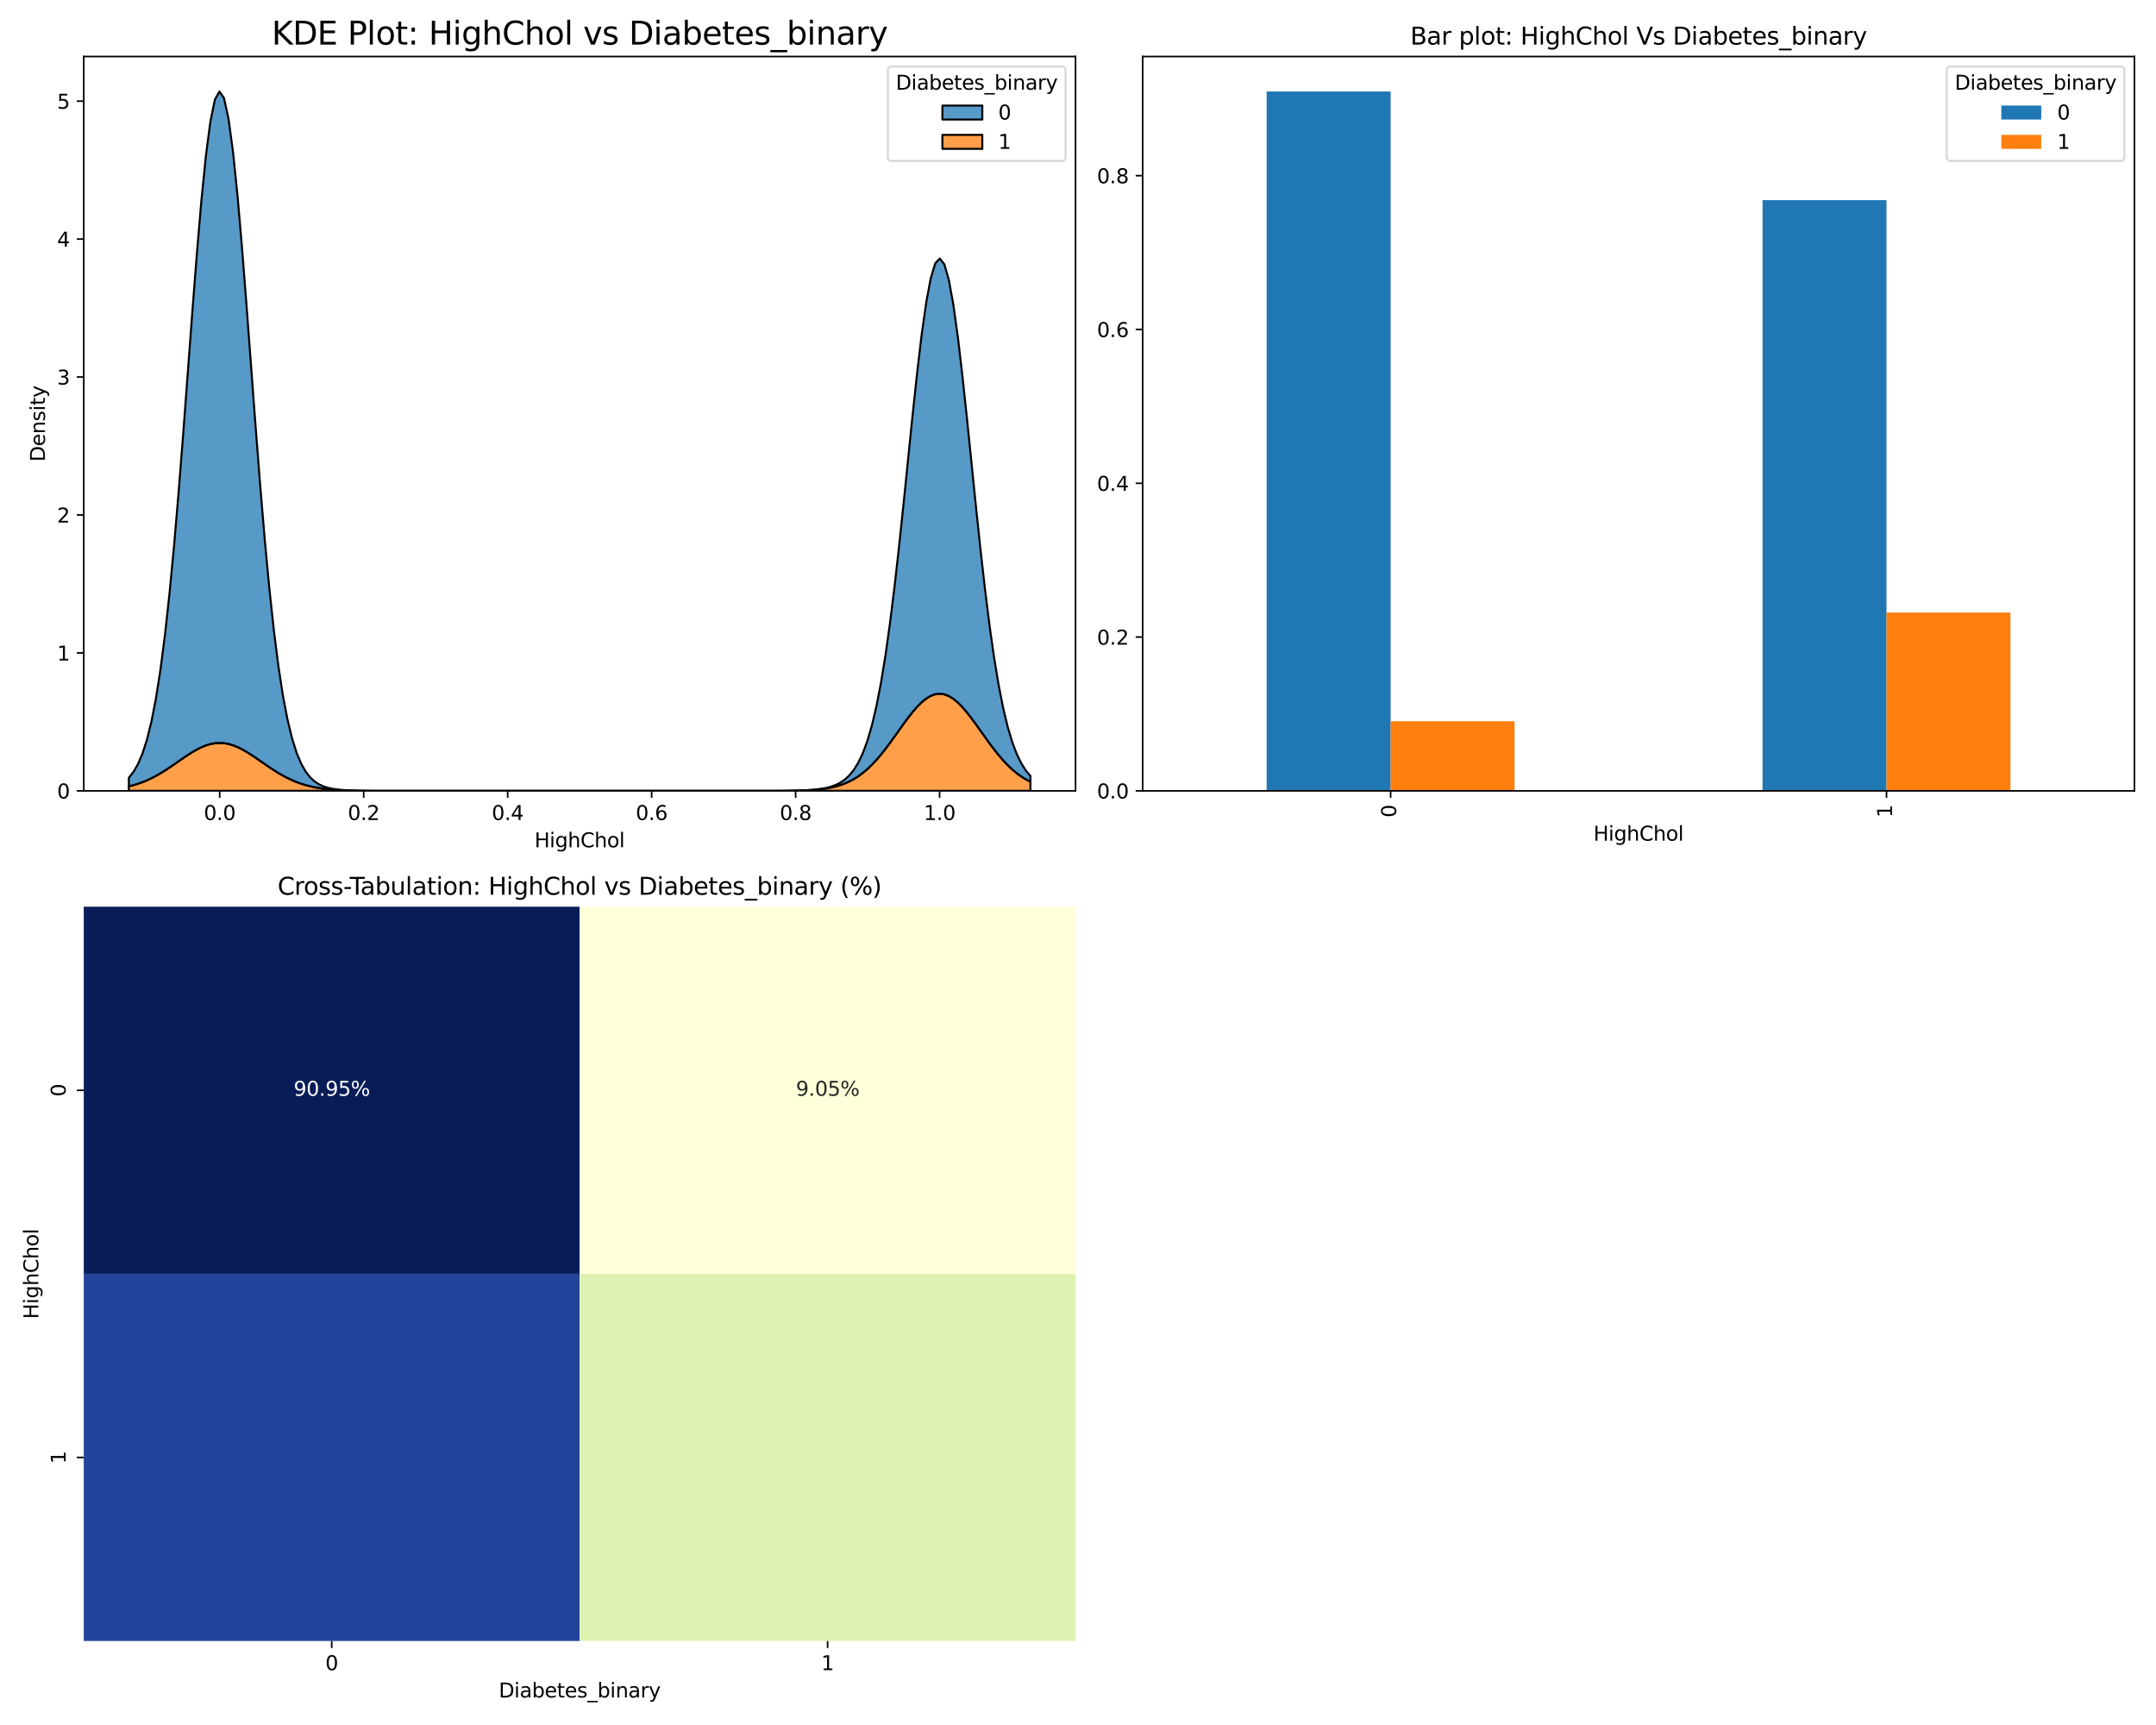 <?xml version="1.0" encoding="utf-8" standalone="no"?>
<!DOCTYPE svg PUBLIC "-//W3C//DTD SVG 1.1//EN"
  "http://www.w3.org/Graphics/SVG/1.1/DTD/svg11.dtd">
<svg xmlns:xlink="http://www.w3.org/1999/xlink" width="1080pt" height="864pt" viewBox="0 0 1080 864" xmlns="http://www.w3.org/2000/svg" version="1.1">
 <defs>
  <style type="text/css">*{stroke-linejoin: round; stroke-linecap: butt}</style>
 </defs>
 <g id="figure_1">
  <g id="patch_1">
   <path d="M 0 864 
L 1080 864 
L 1080 0 
L 0 0 
z
" style="fill: #ffffff"/>
  </g>
  <g id="axes_1">
   <g id="patch_2">
    <path d="M 41.96 396.109 
L 538.76 396.109 
L 538.76 28.32 
L 41.96 28.32 
z
" style="fill: #ffffff"/>
   </g>
   <g id="PolyCollection_1">
    <defs>
     <path id="mdf1703ff02" d="M 64.542 -470.145 
L 64.542 -467.891 
L 66.811 -467.891 
L 69.081 -467.891 
L 71.35 -467.891 
L 73.62 -467.891 
L 75.889 -467.891 
L 78.159 -467.891 
L 80.429 -467.891 
L 82.698 -467.891 
L 84.968 -467.891 
L 87.237 -467.891 
L 89.507 -467.891 
L 91.776 -467.891 
L 94.046 -467.891 
L 96.315 -467.891 
L 98.585 -467.891 
L 100.854 -467.891 
L 103.124 -467.891 
L 105.393 -467.891 
L 107.663 -467.891 
L 109.932 -467.891 
L 112.202 -467.891 
L 114.471 -467.891 
L 116.741 -467.891 
L 119.011 -467.891 
L 121.28 -467.891 
L 123.55 -467.891 
L 125.819 -467.891 
L 128.089 -467.891 
L 130.358 -467.891 
L 132.628 -467.891 
L 134.897 -467.891 
L 137.167 -467.891 
L 139.436 -467.891 
L 141.706 -467.891 
L 143.975 -467.891 
L 146.245 -467.891 
L 148.514 -467.891 
L 150.784 -467.891 
L 153.053 -467.891 
L 155.323 -467.891 
L 157.593 -467.891 
L 159.862 -467.891 
L 162.132 -467.891 
L 164.401 -467.891 
L 166.671 -467.891 
L 168.94 -467.891 
L 171.21 -467.891 
L 173.479 -467.891 
L 175.749 -467.891 
L 178.018 -467.891 
L 180.288 -467.891 
L 182.557 -467.891 
L 184.827 -467.891 
L 187.096 -467.891 
L 189.366 -467.891 
L 191.635 -467.891 
L 193.905 -467.891 
L 196.175 -467.891 
L 198.444 -467.891 
L 200.714 -467.891 
L 202.983 -467.891 
L 205.253 -467.891 
L 207.522 -467.891 
L 209.792 -467.891 
L 212.061 -467.891 
L 214.331 -467.891 
L 216.6 -467.891 
L 218.87 -467.891 
L 221.139 -467.891 
L 223.409 -467.891 
L 225.678 -467.891 
L 227.948 -467.891 
L 230.217 -467.891 
L 232.487 -467.891 
L 234.757 -467.891 
L 237.026 -467.891 
L 239.296 -467.891 
L 241.565 -467.891 
L 243.835 -467.891 
L 246.104 -467.891 
L 248.374 -467.891 
L 250.643 -467.891 
L 252.913 -467.891 
L 255.182 -467.891 
L 257.452 -467.891 
L 259.721 -467.891 
L 261.991 -467.891 
L 264.26 -467.891 
L 266.53 -467.891 
L 268.799 -467.891 
L 271.069 -467.891 
L 273.339 -467.891 
L 275.608 -467.891 
L 277.878 -467.891 
L 280.147 -467.891 
L 282.417 -467.891 
L 284.686 -467.891 
L 286.956 -467.891 
L 289.225 -467.891 
L 291.495 -467.891 
L 293.764 -467.891 
L 296.034 -467.891 
L 298.303 -467.891 
L 300.573 -467.891 
L 302.842 -467.891 
L 305.112 -467.891 
L 307.381 -467.891 
L 309.651 -467.891 
L 311.921 -467.891 
L 314.19 -467.891 
L 316.46 -467.891 
L 318.729 -467.891 
L 320.999 -467.891 
L 323.268 -467.891 
L 325.538 -467.891 
L 327.807 -467.891 
L 330.077 -467.891 
L 332.346 -467.891 
L 334.616 -467.891 
L 336.885 -467.891 
L 339.155 -467.891 
L 341.424 -467.891 
L 343.694 -467.891 
L 345.963 -467.891 
L 348.233 -467.891 
L 350.503 -467.891 
L 352.772 -467.891 
L 355.042 -467.891 
L 357.311 -467.891 
L 359.581 -467.891 
L 361.85 -467.891 
L 364.12 -467.891 
L 366.389 -467.891 
L 368.659 -467.891 
L 370.928 -467.891 
L 373.198 -467.891 
L 375.467 -467.891 
L 377.737 -467.891 
L 380.006 -467.891 
L 382.276 -467.891 
L 384.545 -467.891 
L 386.815 -467.891 
L 389.085 -467.891 
L 391.354 -467.891 
L 393.624 -467.891 
L 395.893 -467.891 
L 398.163 -467.891 
L 400.432 -467.891 
L 402.702 -467.891 
L 404.971 -467.891 
L 407.241 -467.891 
L 409.51 -467.891 
L 411.78 -467.891 
L 414.049 -467.891 
L 416.319 -467.891 
L 418.588 -467.891 
L 420.858 -467.891 
L 423.127 -467.891 
L 425.397 -467.891 
L 427.667 -467.891 
L 429.936 -467.891 
L 432.206 -467.891 
L 434.475 -467.891 
L 436.745 -467.891 
L 439.014 -467.891 
L 441.284 -467.891 
L 443.553 -467.891 
L 445.823 -467.891 
L 448.092 -467.891 
L 450.362 -467.891 
L 452.631 -467.891 
L 454.901 -467.891 
L 457.17 -467.891 
L 459.44 -467.891 
L 461.709 -467.891 
L 463.979 -467.891 
L 466.249 -467.891 
L 468.518 -467.891 
L 470.788 -467.891 
L 473.057 -467.891 
L 475.327 -467.891 
L 477.596 -467.891 
L 479.866 -467.891 
L 482.135 -467.891 
L 484.405 -467.891 
L 486.674 -467.891 
L 488.944 -467.891 
L 491.213 -467.891 
L 493.483 -467.891 
L 495.752 -467.891 
L 498.022 -467.891 
L 500.291 -467.891 
L 502.561 -467.891 
L 504.831 -467.891 
L 507.1 -467.891 
L 509.37 -467.891 
L 511.639 -467.891 
L 513.909 -467.891 
L 516.178 -467.891 
L 516.178 -472.457 
L 516.178 -472.457 
L 513.909 -473.638 
L 511.639 -475.041 
L 509.37 -476.682 
L 507.1 -478.573 
L 504.831 -480.719 
L 502.561 -483.116 
L 500.291 -485.749 
L 498.022 -488.593 
L 495.752 -491.608 
L 493.483 -494.744 
L 491.213 -497.939 
L 488.944 -501.121 
L 486.674 -504.21 
L 484.405 -507.121 
L 482.135 -509.769 
L 479.866 -512.073 
L 477.596 -513.959 
L 475.327 -515.362 
L 473.057 -516.236 
L 470.788 -516.55 
L 468.518 -516.292 
L 466.249 -515.472 
L 463.979 -514.119 
L 461.709 -512.278 
L 459.44 -510.012 
L 457.17 -507.394 
L 454.901 -504.505 
L 452.631 -501.43 
L 450.362 -498.254 
L 448.092 -495.057 
L 445.823 -491.912 
L 443.553 -488.882 
L 441.284 -486.02 
L 439.014 -483.365 
L 436.745 -480.944 
L 434.475 -478.773 
L 432.206 -476.857 
L 429.936 -475.192 
L 427.667 -473.766 
L 425.397 -472.564 
L 423.127 -471.564 
L 420.858 -470.744 
L 418.588 -470.081 
L 416.319 -469.553 
L 414.049 -469.137 
L 411.78 -468.814 
L 409.51 -468.567 
L 407.241 -468.38 
L 404.971 -468.241 
L 402.702 -468.138 
L 400.432 -468.064 
L 398.163 -468.01 
L 395.893 -467.972 
L 393.624 -467.946 
L 391.354 -467.927 
L 389.085 -467.915 
L 386.815 -467.906 
L 384.545 -467.901 
L 382.276 -467.897 
L 380.006 -467.895 
L 377.737 -467.893 
L 375.467 -467.892 
L 373.198 -467.892 
L 370.928 -467.891 
L 368.659 -467.891 
L 366.389 -467.891 
L 364.12 -467.891 
L 361.85 -467.891 
L 359.581 -467.891 
L 357.311 -467.891 
L 355.042 -467.891 
L 352.772 -467.891 
L 350.503 -467.891 
L 348.233 -467.891 
L 345.963 -467.891 
L 343.694 -467.891 
L 341.424 -467.891 
L 339.155 -467.891 
L 336.885 -467.891 
L 334.616 -467.891 
L 332.346 -467.891 
L 330.077 -467.891 
L 327.807 -467.891 
L 325.538 -467.891 
L 323.268 -467.891 
L 320.999 -467.891 
L 318.729 -467.891 
L 316.46 -467.891 
L 314.19 -467.891 
L 311.921 -467.891 
L 309.651 -467.891 
L 307.381 -467.891 
L 305.112 -467.891 
L 302.842 -467.891 
L 300.573 -467.891 
L 298.303 -467.891 
L 296.034 -467.891 
L 293.764 -467.891 
L 291.495 -467.891 
L 289.225 -467.891 
L 286.956 -467.891 
L 284.686 -467.891 
L 282.417 -467.891 
L 280.147 -467.891 
L 277.878 -467.891 
L 275.608 -467.891 
L 273.339 -467.891 
L 271.069 -467.891 
L 268.799 -467.891 
L 266.53 -467.891 
L 264.26 -467.891 
L 261.991 -467.891 
L 259.721 -467.891 
L 257.452 -467.891 
L 255.182 -467.891 
L 252.913 -467.891 
L 250.643 -467.891 
L 248.374 -467.891 
L 246.104 -467.891 
L 243.835 -467.891 
L 241.565 -467.891 
L 239.296 -467.891 
L 237.026 -467.891 
L 234.757 -467.891 
L 232.487 -467.891 
L 230.217 -467.891 
L 227.948 -467.891 
L 225.678 -467.891 
L 223.409 -467.891 
L 221.139 -467.891 
L 218.87 -467.891 
L 216.6 -467.891 
L 214.331 -467.891 
L 212.061 -467.891 
L 209.792 -467.891 
L 207.522 -467.891 
L 205.253 -467.891 
L 202.983 -467.892 
L 200.714 -467.893 
L 198.444 -467.894 
L 196.175 -467.896 
L 193.905 -467.898 
L 191.635 -467.903 
L 189.366 -467.909 
L 187.096 -467.918 
L 184.827 -467.931 
L 182.557 -467.95 
L 180.288 -467.976 
L 178.018 -468.013 
L 175.749 -468.064 
L 173.479 -468.132 
L 171.21 -468.225 
L 168.94 -468.347 
L 166.671 -468.506 
L 164.401 -468.711 
L 162.132 -468.972 
L 159.862 -469.299 
L 157.593 -469.704 
L 155.323 -470.198 
L 153.053 -470.792 
L 150.784 -471.495 
L 148.514 -472.318 
L 146.245 -473.264 
L 143.975 -474.336 
L 141.706 -475.531 
L 139.436 -476.842 
L 137.167 -478.255 
L 134.897 -479.751 
L 132.628 -481.304 
L 130.358 -482.882 
L 128.089 -484.451 
L 125.819 -485.969 
L 123.55 -487.395 
L 121.28 -488.688 
L 119.011 -489.807 
L 116.741 -490.716 
L 114.471 -491.384 
L 112.202 -491.788 
L 109.932 -491.916 
L 107.663 -491.761 
L 105.393 -491.329 
L 103.124 -490.636 
L 100.854 -489.706 
L 98.585 -488.568 
L 96.315 -487.26 
L 94.046 -485.823 
L 91.776 -484.298 
L 89.507 -482.727 
L 87.237 -481.149 
L 84.968 -479.601 
L 82.698 -478.112 
L 80.429 -476.708 
L 78.159 -475.408 
L 75.889 -474.225 
L 73.62 -473.165 
L 71.35 -472.231 
L 69.081 -471.421 
L 66.811 -470.729 
L 64.542 -470.145 
z
" style="stroke: #000000"/>
    </defs>
    <g clip-path="url(#p23df34c774)">
     <use xlink:href="#mdf1703ff02" x="0" y="864" style="fill: #ff7f0e; fill-opacity: 0.75; stroke: #000000"/>
    </g>
   </g>
   <g id="PolyCollection_2">
    <defs>
     <path id="m39716aea75" d="M 64.542 -474.464 
L 64.542 -470.145 
L 66.811 -470.729 
L 69.081 -471.421 
L 71.35 -472.231 
L 73.62 -473.165 
L 75.889 -474.225 
L 78.159 -475.408 
L 80.429 -476.708 
L 82.698 -478.112 
L 84.968 -479.601 
L 87.237 -481.149 
L 89.507 -482.727 
L 91.776 -484.298 
L 94.046 -485.823 
L 96.315 -487.26 
L 98.585 -488.568 
L 100.854 -489.706 
L 103.124 -490.636 
L 105.393 -491.329 
L 107.663 -491.761 
L 109.932 -491.916 
L 112.202 -491.788 
L 114.471 -491.384 
L 116.741 -490.716 
L 119.011 -489.807 
L 121.28 -488.688 
L 123.55 -487.395 
L 125.819 -485.969 
L 128.089 -484.451 
L 130.358 -482.882 
L 132.628 -481.304 
L 134.897 -479.751 
L 137.167 -478.255 
L 139.436 -476.842 
L 141.706 -475.531 
L 143.975 -474.336 
L 146.245 -473.264 
L 148.514 -472.318 
L 150.784 -471.495 
L 153.053 -470.792 
L 155.323 -470.198 
L 157.593 -469.704 
L 159.862 -469.299 
L 162.132 -468.972 
L 164.401 -468.711 
L 166.671 -468.506 
L 168.94 -468.347 
L 171.21 -468.225 
L 173.479 -468.132 
L 175.749 -468.064 
L 178.018 -468.013 
L 180.288 -467.976 
L 182.557 -467.95 
L 184.827 -467.931 
L 187.096 -467.918 
L 189.366 -467.909 
L 191.635 -467.903 
L 193.905 -467.898 
L 196.175 -467.896 
L 198.444 -467.894 
L 200.714 -467.893 
L 202.983 -467.892 
L 205.253 -467.891 
L 207.522 -467.891 
L 209.792 -467.891 
L 212.061 -467.891 
L 214.331 -467.891 
L 216.6 -467.891 
L 218.87 -467.891 
L 221.139 -467.891 
L 223.409 -467.891 
L 225.678 -467.891 
L 227.948 -467.891 
L 230.217 -467.891 
L 232.487 -467.891 
L 234.757 -467.891 
L 237.026 -467.891 
L 239.296 -467.891 
L 241.565 -467.891 
L 243.835 -467.891 
L 246.104 -467.891 
L 248.374 -467.891 
L 250.643 -467.891 
L 252.913 -467.891 
L 255.182 -467.891 
L 257.452 -467.891 
L 259.721 -467.891 
L 261.991 -467.891 
L 264.26 -467.891 
L 266.53 -467.891 
L 268.799 -467.891 
L 271.069 -467.891 
L 273.339 -467.891 
L 275.608 -467.891 
L 277.878 -467.891 
L 280.147 -467.891 
L 282.417 -467.891 
L 284.686 -467.891 
L 286.956 -467.891 
L 289.225 -467.891 
L 291.495 -467.891 
L 293.764 -467.891 
L 296.034 -467.891 
L 298.303 -467.891 
L 300.573 -467.891 
L 302.842 -467.891 
L 305.112 -467.891 
L 307.381 -467.891 
L 309.651 -467.891 
L 311.921 -467.891 
L 314.19 -467.891 
L 316.46 -467.891 
L 318.729 -467.891 
L 320.999 -467.891 
L 323.268 -467.891 
L 325.538 -467.891 
L 327.807 -467.891 
L 330.077 -467.891 
L 332.346 -467.891 
L 334.616 -467.891 
L 336.885 -467.891 
L 339.155 -467.891 
L 341.424 -467.891 
L 343.694 -467.891 
L 345.963 -467.891 
L 348.233 -467.891 
L 350.503 -467.891 
L 352.772 -467.891 
L 355.042 -467.891 
L 357.311 -467.891 
L 359.581 -467.891 
L 361.85 -467.891 
L 364.12 -467.891 
L 366.389 -467.891 
L 368.659 -467.891 
L 370.928 -467.891 
L 373.198 -467.892 
L 375.467 -467.892 
L 377.737 -467.893 
L 380.006 -467.895 
L 382.276 -467.897 
L 384.545 -467.901 
L 386.815 -467.906 
L 389.085 -467.915 
L 391.354 -467.927 
L 393.624 -467.946 
L 395.893 -467.972 
L 398.163 -468.01 
L 400.432 -468.064 
L 402.702 -468.138 
L 404.971 -468.241 
L 407.241 -468.38 
L 409.51 -468.567 
L 411.78 -468.814 
L 414.049 -469.137 
L 416.319 -469.553 
L 418.588 -470.081 
L 420.858 -470.744 
L 423.127 -471.564 
L 425.397 -472.564 
L 427.667 -473.766 
L 429.936 -475.192 
L 432.206 -476.857 
L 434.475 -478.773 
L 436.745 -480.944 
L 439.014 -483.365 
L 441.284 -486.02 
L 443.553 -488.882 
L 445.823 -491.912 
L 448.092 -495.057 
L 450.362 -498.254 
L 452.631 -501.43 
L 454.901 -504.505 
L 457.17 -507.394 
L 459.44 -510.012 
L 461.709 -512.278 
L 463.979 -514.119 
L 466.249 -515.472 
L 468.518 -516.292 
L 470.788 -516.55 
L 473.057 -516.236 
L 475.327 -515.362 
L 477.596 -513.959 
L 479.866 -512.073 
L 482.135 -509.769 
L 484.405 -507.121 
L 486.674 -504.21 
L 488.944 -501.121 
L 491.213 -497.939 
L 493.483 -494.744 
L 495.752 -491.608 
L 498.022 -488.593 
L 500.291 -485.749 
L 502.561 -483.116 
L 504.831 -480.719 
L 507.1 -478.573 
L 509.37 -476.682 
L 511.639 -475.041 
L 513.909 -473.638 
L 516.178 -472.457 
L 516.178 -475.342 
L 516.178 -475.342 
L 513.909 -478.032 
L 511.639 -481.59 
L 509.37 -486.236 
L 507.1 -492.214 
L 504.831 -499.781 
L 502.561 -509.185 
L 500.291 -520.642 
L 498.022 -534.302 
L 495.752 -550.213 
L 493.483 -568.284 
L 491.213 -588.255 
L 488.944 -609.677 
L 486.674 -631.913 
L 484.405 -654.151 
L 482.135 -675.447 
L 479.866 -694.789 
L 477.596 -711.175 
L 475.327 -723.699 
L 473.057 -731.634 
L 470.788 -734.508 
L 468.518 -732.146 
L 466.249 -724.692 
L 463.979 -712.59 
L 461.709 -696.546 
L 459.44 -677.451 
L 457.17 -656.301 
L 454.901 -634.113 
L 452.631 -611.838 
L 450.362 -590.304 
L 448.092 -570.168 
L 445.823 -551.896 
L 443.553 -535.766 
L 441.284 -521.885 
L 439.014 -510.216 
L 436.745 -500.619 
L 434.475 -492.883 
L 432.206 -486.76 
L 429.936 -481.995 
L 427.667 -478.34 
L 425.397 -475.573 
L 423.127 -473.502 
L 420.858 -471.966 
L 418.588 -470.835 
L 416.319 -470.008 
L 414.049 -469.406 
L 411.78 -468.97 
L 409.51 -468.655 
L 407.241 -468.429 
L 404.971 -468.267 
L 402.702 -468.152 
L 400.432 -468.071 
L 398.163 -468.014 
L 395.893 -467.974 
L 393.624 -467.947 
L 391.354 -467.928 
L 389.085 -467.915 
L 386.815 -467.906 
L 384.545 -467.901 
L 382.276 -467.897 
L 380.006 -467.895 
L 377.737 -467.893 
L 375.467 -467.892 
L 373.198 -467.892 
L 370.928 -467.891 
L 368.659 -467.891 
L 366.389 -467.891 
L 364.12 -467.891 
L 361.85 -467.891 
L 359.581 -467.891 
L 357.311 -467.891 
L 355.042 -467.891 
L 352.772 -467.891 
L 350.503 -467.891 
L 348.233 -467.891 
L 345.963 -467.891 
L 343.694 -467.891 
L 341.424 -467.891 
L 339.155 -467.891 
L 336.885 -467.891 
L 334.616 -467.891 
L 332.346 -467.891 
L 330.077 -467.891 
L 327.807 -467.891 
L 325.538 -467.891 
L 323.268 -467.891 
L 320.999 -467.891 
L 318.729 -467.891 
L 316.46 -467.891 
L 314.19 -467.891 
L 311.921 -467.891 
L 309.651 -467.891 
L 307.381 -467.891 
L 305.112 -467.891 
L 302.842 -467.891 
L 300.573 -467.891 
L 298.303 -467.891 
L 296.034 -467.891 
L 293.764 -467.891 
L 291.495 -467.891 
L 289.225 -467.891 
L 286.956 -467.891 
L 284.686 -467.891 
L 282.417 -467.891 
L 280.147 -467.891 
L 277.878 -467.891 
L 275.608 -467.891 
L 273.339 -467.891 
L 271.069 -467.891 
L 268.799 -467.891 
L 266.53 -467.891 
L 264.26 -467.891 
L 261.991 -467.891 
L 259.721 -467.891 
L 257.452 -467.891 
L 255.182 -467.891 
L 252.913 -467.891 
L 250.643 -467.891 
L 248.374 -467.891 
L 246.104 -467.891 
L 243.835 -467.891 
L 241.565 -467.891 
L 239.296 -467.891 
L 237.026 -467.891 
L 234.757 -467.891 
L 232.487 -467.891 
L 230.217 -467.891 
L 227.948 -467.891 
L 225.678 -467.891 
L 223.409 -467.891 
L 221.139 -467.891 
L 218.87 -467.891 
L 216.6 -467.891 
L 214.331 -467.891 
L 212.061 -467.891 
L 209.792 -467.891 
L 207.522 -467.891 
L 205.253 -467.891 
L 202.983 -467.892 
L 200.714 -467.893 
L 198.444 -467.894 
L 196.175 -467.896 
L 193.905 -467.899 
L 191.635 -467.903 
L 189.366 -467.909 
L 187.096 -467.919 
L 184.827 -467.934 
L 182.557 -467.955 
L 180.288 -467.987 
L 178.018 -468.034 
L 175.749 -468.103 
L 173.479 -468.205 
L 171.21 -468.356 
L 168.94 -468.579 
L 166.671 -468.908 
L 164.401 -469.392 
L 162.132 -470.1 
L 159.862 -471.128 
L 157.593 -472.605 
L 155.323 -474.703 
L 153.053 -477.638 
L 150.784 -481.679 
L 148.514 -487.142 
L 146.245 -494.384 
L 143.975 -503.787 
L 141.706 -515.724 
L 139.436 -530.526 
L 137.167 -548.434 
L 134.897 -569.538 
L 132.628 -593.734 
L 130.358 -620.667 
L 128.089 -649.714 
L 125.819 -679.971 
L 123.55 -710.286 
L 121.28 -739.317 
L 119.011 -765.627 
L 116.741 -787.797 
L 114.471 -804.553 
L 112.202 -814.889 
L 109.932 -818.166 
L 107.663 -814.179 
L 105.393 -803.177 
L 103.124 -785.839 
L 100.854 -763.203 
L 98.585 -736.562 
L 96.315 -707.341 
L 94.046 -676.975 
L 91.776 -646.79 
L 89.507 -617.915 
L 87.237 -591.227 
L 84.968 -567.324 
L 82.698 -546.533 
L 80.429 -528.937 
L 78.159 -514.429 
L 75.889 -502.756 
L 73.62 -493.583 
L 71.35 -486.532 
L 69.081 -481.224 
L 66.811 -477.305 
L 64.542 -474.464 
z
" style="stroke: #000000"/>
    </defs>
    <g clip-path="url(#p23df34c774)">
     <use xlink:href="#m39716aea75" x="0" y="864" style="fill: #1f77b4; fill-opacity: 0.75; stroke: #000000"/>
    </g>
   </g>
   <g id="matplotlib.axis_1">
    <g id="xtick_1">
     <g id="line2d_1">
      <defs>
       <path id="m1f58fadd41" d="M 0 0 
L 0 3.5 
" style="stroke: #000000; stroke-width: 0.8"/>
      </defs>
      <g>
       <use xlink:href="#m1f58fadd41" x="110.044" y="396.109" style="stroke: #000000; stroke-width: 0.8"/>
      </g>
     </g>
     <g id="text_1">
      <!-- 0.0 -->
      <g transform="translate(102.092 410.708) scale(0.1 -0.1)">
       <defs>
        <path id="DejaVuSans-30" d="M 2034 4250 
Q 1547 4250 1301 3770 
Q 1056 3291 1056 2328 
Q 1056 1369 1301 889 
Q 1547 409 2034 409 
Q 2525 409 2770 889 
Q 3016 1369 3016 2328 
Q 3016 3291 2770 3770 
Q 2525 4250 2034 4250 
z
M 2034 4750 
Q 2819 4750 3233 4129 
Q 3647 3509 3647 2328 
Q 3647 1150 3233 529 
Q 2819 -91 2034 -91 
Q 1250 -91 836 529 
Q 422 1150 422 2328 
Q 422 3509 836 4129 
Q 1250 4750 2034 4750 
z
" transform="scale(0.016)"/>
        <path id="DejaVuSans-2e" d="M 684 794 
L 1344 794 
L 1344 0 
L 684 0 
L 684 794 
z
" transform="scale(0.016)"/>
       </defs>
       <use xlink:href="#DejaVuSans-30"/>
       <use xlink:href="#DejaVuSans-2e" x="63.623"/>
       <use xlink:href="#DejaVuSans-30" x="95.41"/>
      </g>
     </g>
    </g>
    <g id="xtick_2">
     <g id="line2d_2">
      <g>
       <use xlink:href="#m1f58fadd41" x="182.17" y="396.109" style="stroke: #000000; stroke-width: 0.8"/>
      </g>
     </g>
     <g id="text_2">
      <!-- 0.2 -->
      <g transform="translate(174.219 410.708) scale(0.1 -0.1)">
       <defs>
        <path id="DejaVuSans-32" d="M 1228 531 
L 3431 531 
L 3431 0 
L 469 0 
L 469 531 
Q 828 903 1448 1529 
Q 2069 2156 2228 2338 
Q 2531 2678 2651 2914 
Q 2772 3150 2772 3378 
Q 2772 3750 2511 3984 
Q 2250 4219 1831 4219 
Q 1534 4219 1204 4116 
Q 875 4013 500 3803 
L 500 4441 
Q 881 4594 1212 4672 
Q 1544 4750 1819 4750 
Q 2544 4750 2975 4387 
Q 3406 4025 3406 3419 
Q 3406 3131 3298 2873 
Q 3191 2616 2906 2266 
Q 2828 2175 2409 1742 
Q 1991 1309 1228 531 
z
" transform="scale(0.016)"/>
       </defs>
       <use xlink:href="#DejaVuSans-30"/>
       <use xlink:href="#DejaVuSans-2e" x="63.623"/>
       <use xlink:href="#DejaVuSans-32" x="95.41"/>
      </g>
     </g>
    </g>
    <g id="xtick_3">
     <g id="line2d_3">
      <g>
       <use xlink:href="#m1f58fadd41" x="254.297" y="396.109" style="stroke: #000000; stroke-width: 0.8"/>
      </g>
     </g>
     <g id="text_3">
      <!-- 0.4 -->
      <g transform="translate(246.345 410.708) scale(0.1 -0.1)">
       <defs>
        <path id="DejaVuSans-34" d="M 2419 4116 
L 825 1625 
L 2419 1625 
L 2419 4116 
z
M 2253 4666 
L 3047 4666 
L 3047 1625 
L 3713 1625 
L 3713 1100 
L 3047 1100 
L 3047 0 
L 2419 0 
L 2419 1100 
L 313 1100 
L 313 1709 
L 2253 4666 
z
" transform="scale(0.016)"/>
       </defs>
       <use xlink:href="#DejaVuSans-30"/>
       <use xlink:href="#DejaVuSans-2e" x="63.623"/>
       <use xlink:href="#DejaVuSans-34" x="95.41"/>
      </g>
     </g>
    </g>
    <g id="xtick_4">
     <g id="line2d_4">
      <g>
       <use xlink:href="#m1f58fadd41" x="326.423" y="396.109" style="stroke: #000000; stroke-width: 0.8"/>
      </g>
     </g>
     <g id="text_4">
      <!-- 0.6 -->
      <g transform="translate(318.472 410.708) scale(0.1 -0.1)">
       <defs>
        <path id="DejaVuSans-36" d="M 2113 2584 
Q 1688 2584 1439 2293 
Q 1191 2003 1191 1497 
Q 1191 994 1439 701 
Q 1688 409 2113 409 
Q 2538 409 2786 701 
Q 3034 994 3034 1497 
Q 3034 2003 2786 2293 
Q 2538 2584 2113 2584 
z
M 3366 4563 
L 3366 3988 
Q 3128 4100 2886 4159 
Q 2644 4219 2406 4219 
Q 1781 4219 1451 3797 
Q 1122 3375 1075 2522 
Q 1259 2794 1537 2939 
Q 1816 3084 2150 3084 
Q 2853 3084 3261 2657 
Q 3669 2231 3669 1497 
Q 3669 778 3244 343 
Q 2819 -91 2113 -91 
Q 1303 -91 875 529 
Q 447 1150 447 2328 
Q 447 3434 972 4092 
Q 1497 4750 2381 4750 
Q 2619 4750 2861 4703 
Q 3103 4656 3366 4563 
z
" transform="scale(0.016)"/>
       </defs>
       <use xlink:href="#DejaVuSans-30"/>
       <use xlink:href="#DejaVuSans-2e" x="63.623"/>
       <use xlink:href="#DejaVuSans-36" x="95.41"/>
      </g>
     </g>
    </g>
    <g id="xtick_5">
     <g id="line2d_5">
      <g>
       <use xlink:href="#m1f58fadd41" x="398.55" y="396.109" style="stroke: #000000; stroke-width: 0.8"/>
      </g>
     </g>
     <g id="text_5">
      <!-- 0.8 -->
      <g transform="translate(390.598 410.708) scale(0.1 -0.1)">
       <defs>
        <path id="DejaVuSans-38" d="M 2034 2216 
Q 1584 2216 1326 1975 
Q 1069 1734 1069 1313 
Q 1069 891 1326 650 
Q 1584 409 2034 409 
Q 2484 409 2743 651 
Q 3003 894 3003 1313 
Q 3003 1734 2745 1975 
Q 2488 2216 2034 2216 
z
M 1403 2484 
Q 997 2584 770 2862 
Q 544 3141 544 3541 
Q 544 4100 942 4425 
Q 1341 4750 2034 4750 
Q 2731 4750 3128 4425 
Q 3525 4100 3525 3541 
Q 3525 3141 3298 2862 
Q 3072 2584 2669 2484 
Q 3125 2378 3379 2068 
Q 3634 1759 3634 1313 
Q 3634 634 3220 271 
Q 2806 -91 2034 -91 
Q 1263 -91 848 271 
Q 434 634 434 1313 
Q 434 1759 690 2068 
Q 947 2378 1403 2484 
z
M 1172 3481 
Q 1172 3119 1398 2916 
Q 1625 2713 2034 2713 
Q 2441 2713 2670 2916 
Q 2900 3119 2900 3481 
Q 2900 3844 2670 4047 
Q 2441 4250 2034 4250 
Q 1625 4250 1398 4047 
Q 1172 3844 1172 3481 
z
" transform="scale(0.016)"/>
       </defs>
       <use xlink:href="#DejaVuSans-30"/>
       <use xlink:href="#DejaVuSans-2e" x="63.623"/>
       <use xlink:href="#DejaVuSans-38" x="95.41"/>
      </g>
     </g>
    </g>
    <g id="xtick_6">
     <g id="line2d_6">
      <g>
       <use xlink:href="#m1f58fadd41" x="470.676" y="396.109" style="stroke: #000000; stroke-width: 0.8"/>
      </g>
     </g>
     <g id="text_6">
      <!-- 1.0 -->
      <g transform="translate(462.725 410.708) scale(0.1 -0.1)">
       <defs>
        <path id="DejaVuSans-31" d="M 794 531 
L 1825 531 
L 1825 4091 
L 703 3866 
L 703 4441 
L 1819 4666 
L 2450 4666 
L 2450 531 
L 3481 531 
L 3481 0 
L 794 0 
L 794 531 
z
" transform="scale(0.016)"/>
       </defs>
       <use xlink:href="#DejaVuSans-31"/>
       <use xlink:href="#DejaVuSans-2e" x="63.623"/>
       <use xlink:href="#DejaVuSans-30" x="95.41"/>
      </g>
     </g>
    </g>
    <g id="text_7">
     <!-- HighChol -->
     <g transform="translate(267.759 424.386) scale(0.1 -0.1)">
      <defs>
       <path id="DejaVuSans-48" d="M 628 4666 
L 1259 4666 
L 1259 2753 
L 3553 2753 
L 3553 4666 
L 4184 4666 
L 4184 0 
L 3553 0 
L 3553 2222 
L 1259 2222 
L 1259 0 
L 628 0 
L 628 4666 
z
" transform="scale(0.016)"/>
       <path id="DejaVuSans-69" d="M 603 3500 
L 1178 3500 
L 1178 0 
L 603 0 
L 603 3500 
z
M 603 4863 
L 1178 4863 
L 1178 4134 
L 603 4134 
L 603 4863 
z
" transform="scale(0.016)"/>
       <path id="DejaVuSans-67" d="M 2906 1791 
Q 2906 2416 2648 2759 
Q 2391 3103 1925 3103 
Q 1463 3103 1205 2759 
Q 947 2416 947 1791 
Q 947 1169 1205 825 
Q 1463 481 1925 481 
Q 2391 481 2648 825 
Q 2906 1169 2906 1791 
z
M 3481 434 
Q 3481 -459 3084 -895 
Q 2688 -1331 1869 -1331 
Q 1566 -1331 1297 -1286 
Q 1028 -1241 775 -1147 
L 775 -588 
Q 1028 -725 1275 -790 
Q 1522 -856 1778 -856 
Q 2344 -856 2625 -561 
Q 2906 -266 2906 331 
L 2906 616 
Q 2728 306 2450 153 
Q 2172 0 1784 0 
Q 1141 0 747 490 
Q 353 981 353 1791 
Q 353 2603 747 3093 
Q 1141 3584 1784 3584 
Q 2172 3584 2450 3431 
Q 2728 3278 2906 2969 
L 2906 3500 
L 3481 3500 
L 3481 434 
z
" transform="scale(0.016)"/>
       <path id="DejaVuSans-68" d="M 3513 2113 
L 3513 0 
L 2938 0 
L 2938 2094 
Q 2938 2591 2744 2837 
Q 2550 3084 2163 3084 
Q 1697 3084 1428 2787 
Q 1159 2491 1159 1978 
L 1159 0 
L 581 0 
L 581 4863 
L 1159 4863 
L 1159 2956 
Q 1366 3272 1645 3428 
Q 1925 3584 2291 3584 
Q 2894 3584 3203 3211 
Q 3513 2838 3513 2113 
z
" transform="scale(0.016)"/>
       <path id="DejaVuSans-43" d="M 4122 4306 
L 4122 3641 
Q 3803 3938 3442 4084 
Q 3081 4231 2675 4231 
Q 1875 4231 1450 3742 
Q 1025 3253 1025 2328 
Q 1025 1406 1450 917 
Q 1875 428 2675 428 
Q 3081 428 3442 575 
Q 3803 722 4122 1019 
L 4122 359 
Q 3791 134 3420 21 
Q 3050 -91 2638 -91 
Q 1578 -91 968 557 
Q 359 1206 359 2328 
Q 359 3453 968 4101 
Q 1578 4750 2638 4750 
Q 3056 4750 3426 4639 
Q 3797 4528 4122 4306 
z
" transform="scale(0.016)"/>
       <path id="DejaVuSans-6f" d="M 1959 3097 
Q 1497 3097 1228 2736 
Q 959 2375 959 1747 
Q 959 1119 1226 758 
Q 1494 397 1959 397 
Q 2419 397 2687 759 
Q 2956 1122 2956 1747 
Q 2956 2369 2687 2733 
Q 2419 3097 1959 3097 
z
M 1959 3584 
Q 2709 3584 3137 3096 
Q 3566 2609 3566 1747 
Q 3566 888 3137 398 
Q 2709 -91 1959 -91 
Q 1206 -91 779 398 
Q 353 888 353 1747 
Q 353 2609 779 3096 
Q 1206 3584 1959 3584 
z
" transform="scale(0.016)"/>
       <path id="DejaVuSans-6c" d="M 603 4863 
L 1178 4863 
L 1178 0 
L 603 0 
L 603 4863 
z
" transform="scale(0.016)"/>
      </defs>
      <use xlink:href="#DejaVuSans-48"/>
      <use xlink:href="#DejaVuSans-69" x="75.195"/>
      <use xlink:href="#DejaVuSans-67" x="102.979"/>
      <use xlink:href="#DejaVuSans-68" x="166.455"/>
      <use xlink:href="#DejaVuSans-43" x="229.834"/>
      <use xlink:href="#DejaVuSans-68" x="299.658"/>
      <use xlink:href="#DejaVuSans-6f" x="363.037"/>
      <use xlink:href="#DejaVuSans-6c" x="424.219"/>
     </g>
    </g>
   </g>
   <g id="matplotlib.axis_2">
    <g id="ytick_1">
     <g id="line2d_7">
      <defs>
       <path id="m2752c1df8f" d="M 0 0 
L -3.5 0 
" style="stroke: #000000; stroke-width: 0.8"/>
      </defs>
      <g>
       <use xlink:href="#m2752c1df8f" x="41.96" y="396.109" style="stroke: #000000; stroke-width: 0.8"/>
      </g>
     </g>
     <g id="text_8">
      <!-- 0 -->
      <g transform="translate(28.598 399.909) scale(0.1 -0.1)">
       <use xlink:href="#DejaVuSans-30"/>
      </g>
     </g>
    </g>
    <g id="ytick_2">
     <g id="line2d_8">
      <g>
       <use xlink:href="#m2752c1df8f" x="41.96" y="327.018" style="stroke: #000000; stroke-width: 0.8"/>
      </g>
     </g>
     <g id="text_9">
      <!-- 1 -->
      <g transform="translate(28.598 330.817) scale(0.1 -0.1)">
       <use xlink:href="#DejaVuSans-31"/>
      </g>
     </g>
    </g>
    <g id="ytick_3">
     <g id="line2d_9">
      <g>
       <use xlink:href="#m2752c1df8f" x="41.96" y="257.926" style="stroke: #000000; stroke-width: 0.8"/>
      </g>
     </g>
     <g id="text_10">
      <!-- 2 -->
      <g transform="translate(28.598 261.726) scale(0.1 -0.1)">
       <use xlink:href="#DejaVuSans-32"/>
      </g>
     </g>
    </g>
    <g id="ytick_4">
     <g id="line2d_10">
      <g>
       <use xlink:href="#m2752c1df8f" x="41.96" y="188.835" style="stroke: #000000; stroke-width: 0.8"/>
      </g>
     </g>
     <g id="text_11">
      <!-- 3 -->
      <g transform="translate(28.598 192.634) scale(0.1 -0.1)">
       <defs>
        <path id="DejaVuSans-33" d="M 2597 2516 
Q 3050 2419 3304 2112 
Q 3559 1806 3559 1356 
Q 3559 666 3084 287 
Q 2609 -91 1734 -91 
Q 1441 -91 1130 -33 
Q 819 25 488 141 
L 488 750 
Q 750 597 1062 519 
Q 1375 441 1716 441 
Q 2309 441 2620 675 
Q 2931 909 2931 1356 
Q 2931 1769 2642 2001 
Q 2353 2234 1838 2234 
L 1294 2234 
L 1294 2753 
L 1863 2753 
Q 2328 2753 2575 2939 
Q 2822 3125 2822 3475 
Q 2822 3834 2567 4026 
Q 2313 4219 1838 4219 
Q 1578 4219 1281 4162 
Q 984 4106 628 3988 
L 628 4550 
Q 988 4650 1302 4700 
Q 1616 4750 1894 4750 
Q 2613 4750 3031 4423 
Q 3450 4097 3450 3541 
Q 3450 3153 3228 2886 
Q 3006 2619 2597 2516 
z
" transform="scale(0.016)"/>
       </defs>
       <use xlink:href="#DejaVuSans-33"/>
      </g>
     </g>
    </g>
    <g id="ytick_5">
     <g id="line2d_11">
      <g>
       <use xlink:href="#m2752c1df8f" x="41.96" y="119.743" style="stroke: #000000; stroke-width: 0.8"/>
      </g>
     </g>
     <g id="text_12">
      <!-- 4 -->
      <g transform="translate(28.598 123.543) scale(0.1 -0.1)">
       <use xlink:href="#DejaVuSans-34"/>
      </g>
     </g>
    </g>
    <g id="ytick_6">
     <g id="line2d_12">
      <g>
       <use xlink:href="#m2752c1df8f" x="41.96" y="50.652" style="stroke: #000000; stroke-width: 0.8"/>
      </g>
     </g>
     <g id="text_13">
      <!-- 5 -->
      <g transform="translate(28.598 54.451) scale(0.1 -0.1)">
       <defs>
        <path id="DejaVuSans-35" d="M 691 4666 
L 3169 4666 
L 3169 4134 
L 1269 4134 
L 1269 2991 
Q 1406 3038 1543 3061 
Q 1681 3084 1819 3084 
Q 2600 3084 3056 2656 
Q 3513 2228 3513 1497 
Q 3513 744 3044 326 
Q 2575 -91 1722 -91 
Q 1428 -91 1123 -41 
Q 819 9 494 109 
L 494 744 
Q 775 591 1075 516 
Q 1375 441 1709 441 
Q 2250 441 2565 725 
Q 2881 1009 2881 1497 
Q 2881 1984 2565 2268 
Q 2250 2553 1709 2553 
Q 1456 2553 1204 2497 
Q 953 2441 691 2322 
L 691 4666 
z
" transform="scale(0.016)"/>
       </defs>
       <use xlink:href="#DejaVuSans-35"/>
      </g>
     </g>
    </g>
    <g id="text_14">
     <!-- Density -->
     <g transform="translate(22.518 231.223) rotate(-90) scale(0.1 -0.1)">
      <defs>
       <path id="DejaVuSans-44" d="M 1259 4147 
L 1259 519 
L 2022 519 
Q 2988 519 3436 956 
Q 3884 1394 3884 2338 
Q 3884 3275 3436 3711 
Q 2988 4147 2022 4147 
L 1259 4147 
z
M 628 4666 
L 1925 4666 
Q 3281 4666 3915 4102 
Q 4550 3538 4550 2338 
Q 4550 1131 3912 565 
Q 3275 0 1925 0 
L 628 0 
L 628 4666 
z
" transform="scale(0.016)"/>
       <path id="DejaVuSans-65" d="M 3597 1894 
L 3597 1613 
L 953 1613 
Q 991 1019 1311 708 
Q 1631 397 2203 397 
Q 2534 397 2845 478 
Q 3156 559 3463 722 
L 3463 178 
Q 3153 47 2828 -22 
Q 2503 -91 2169 -91 
Q 1331 -91 842 396 
Q 353 884 353 1716 
Q 353 2575 817 3079 
Q 1281 3584 2069 3584 
Q 2775 3584 3186 3129 
Q 3597 2675 3597 1894 
z
M 3022 2063 
Q 3016 2534 2758 2815 
Q 2500 3097 2075 3097 
Q 1594 3097 1305 2825 
Q 1016 2553 972 2059 
L 3022 2063 
z
" transform="scale(0.016)"/>
       <path id="DejaVuSans-6e" d="M 3513 2113 
L 3513 0 
L 2938 0 
L 2938 2094 
Q 2938 2591 2744 2837 
Q 2550 3084 2163 3084 
Q 1697 3084 1428 2787 
Q 1159 2491 1159 1978 
L 1159 0 
L 581 0 
L 581 3500 
L 1159 3500 
L 1159 2956 
Q 1366 3272 1645 3428 
Q 1925 3584 2291 3584 
Q 2894 3584 3203 3211 
Q 3513 2838 3513 2113 
z
" transform="scale(0.016)"/>
       <path id="DejaVuSans-73" d="M 2834 3397 
L 2834 2853 
Q 2591 2978 2328 3040 
Q 2066 3103 1784 3103 
Q 1356 3103 1142 2972 
Q 928 2841 928 2578 
Q 928 2378 1081 2264 
Q 1234 2150 1697 2047 
L 1894 2003 
Q 2506 1872 2764 1633 
Q 3022 1394 3022 966 
Q 3022 478 2636 193 
Q 2250 -91 1575 -91 
Q 1294 -91 989 -36 
Q 684 19 347 128 
L 347 722 
Q 666 556 975 473 
Q 1284 391 1588 391 
Q 1994 391 2212 530 
Q 2431 669 2431 922 
Q 2431 1156 2273 1281 
Q 2116 1406 1581 1522 
L 1381 1569 
Q 847 1681 609 1914 
Q 372 2147 372 2553 
Q 372 3047 722 3315 
Q 1072 3584 1716 3584 
Q 2034 3584 2315 3537 
Q 2597 3491 2834 3397 
z
" transform="scale(0.016)"/>
       <path id="DejaVuSans-74" d="M 1172 4494 
L 1172 3500 
L 2356 3500 
L 2356 3053 
L 1172 3053 
L 1172 1153 
Q 1172 725 1289 603 
Q 1406 481 1766 481 
L 2356 481 
L 2356 0 
L 1766 0 
Q 1100 0 847 248 
Q 594 497 594 1153 
L 594 3053 
L 172 3053 
L 172 3500 
L 594 3500 
L 594 4494 
L 1172 4494 
z
" transform="scale(0.016)"/>
       <path id="DejaVuSans-79" d="M 2059 -325 
Q 1816 -950 1584 -1140 
Q 1353 -1331 966 -1331 
L 506 -1331 
L 506 -850 
L 844 -850 
Q 1081 -850 1212 -737 
Q 1344 -625 1503 -206 
L 1606 56 
L 191 3500 
L 800 3500 
L 1894 763 
L 2988 3500 
L 3597 3500 
L 2059 -325 
z
" transform="scale(0.016)"/>
      </defs>
      <use xlink:href="#DejaVuSans-44"/>
      <use xlink:href="#DejaVuSans-65" x="77.002"/>
      <use xlink:href="#DejaVuSans-6e" x="138.525"/>
      <use xlink:href="#DejaVuSans-73" x="201.904"/>
      <use xlink:href="#DejaVuSans-69" x="254.004"/>
      <use xlink:href="#DejaVuSans-74" x="281.787"/>
      <use xlink:href="#DejaVuSans-79" x="320.996"/>
     </g>
    </g>
   </g>
   <g id="patch_3">
    <path d="M 41.96 396.109 
L 41.96 28.32 
" style="fill: none; stroke: #000000; stroke-width: 0.8; stroke-linejoin: miter; stroke-linecap: square"/>
   </g>
   <g id="patch_4">
    <path d="M 538.76 396.109 
L 538.76 28.32 
" style="fill: none; stroke: #000000; stroke-width: 0.8; stroke-linejoin: miter; stroke-linecap: square"/>
   </g>
   <g id="patch_5">
    <path d="M 41.96 396.109 
L 538.76 396.109 
" style="fill: none; stroke: #000000; stroke-width: 0.8; stroke-linejoin: miter; stroke-linecap: square"/>
   </g>
   <g id="patch_6">
    <path d="M 41.96 28.32 
L 538.76 28.32 
" style="fill: none; stroke: #000000; stroke-width: 0.8; stroke-linejoin: miter; stroke-linecap: square"/>
   </g>
   <g id="text_15">
    <!-- KDE Plot: HighChol vs Diabetes_binary -->
    <g transform="translate(136.083 22.32) scale(0.16 -0.16)">
     <defs>
      <path id="DejaVuSans-4b" d="M 628 4666 
L 1259 4666 
L 1259 2694 
L 3353 4666 
L 4166 4666 
L 1850 2491 
L 4331 0 
L 3500 0 
L 1259 2247 
L 1259 0 
L 628 0 
L 628 4666 
z
" transform="scale(0.016)"/>
      <path id="DejaVuSans-45" d="M 628 4666 
L 3578 4666 
L 3578 4134 
L 1259 4134 
L 1259 2753 
L 3481 2753 
L 3481 2222 
L 1259 2222 
L 1259 531 
L 3634 531 
L 3634 0 
L 628 0 
L 628 4666 
z
" transform="scale(0.016)"/>
      <path id="DejaVuSans-20" transform="scale(0.016)"/>
      <path id="DejaVuSans-50" d="M 1259 4147 
L 1259 2394 
L 2053 2394 
Q 2494 2394 2734 2622 
Q 2975 2850 2975 3272 
Q 2975 3691 2734 3919 
Q 2494 4147 2053 4147 
L 1259 4147 
z
M 628 4666 
L 2053 4666 
Q 2838 4666 3239 4311 
Q 3641 3956 3641 3272 
Q 3641 2581 3239 2228 
Q 2838 1875 2053 1875 
L 1259 1875 
L 1259 0 
L 628 0 
L 628 4666 
z
" transform="scale(0.016)"/>
      <path id="DejaVuSans-3a" d="M 750 794 
L 1409 794 
L 1409 0 
L 750 0 
L 750 794 
z
M 750 3309 
L 1409 3309 
L 1409 2516 
L 750 2516 
L 750 3309 
z
" transform="scale(0.016)"/>
      <path id="DejaVuSans-76" d="M 191 3500 
L 800 3500 
L 1894 563 
L 2988 3500 
L 3597 3500 
L 2284 0 
L 1503 0 
L 191 3500 
z
" transform="scale(0.016)"/>
      <path id="DejaVuSans-61" d="M 2194 1759 
Q 1497 1759 1228 1600 
Q 959 1441 959 1056 
Q 959 750 1161 570 
Q 1363 391 1709 391 
Q 2188 391 2477 730 
Q 2766 1069 2766 1631 
L 2766 1759 
L 2194 1759 
z
M 3341 1997 
L 3341 0 
L 2766 0 
L 2766 531 
Q 2569 213 2275 61 
Q 1981 -91 1556 -91 
Q 1019 -91 701 211 
Q 384 513 384 1019 
Q 384 1609 779 1909 
Q 1175 2209 1959 2209 
L 2766 2209 
L 2766 2266 
Q 2766 2663 2505 2880 
Q 2244 3097 1772 3097 
Q 1472 3097 1187 3025 
Q 903 2953 641 2809 
L 641 3341 
Q 956 3463 1253 3523 
Q 1550 3584 1831 3584 
Q 2591 3584 2966 3190 
Q 3341 2797 3341 1997 
z
" transform="scale(0.016)"/>
      <path id="DejaVuSans-62" d="M 3116 1747 
Q 3116 2381 2855 2742 
Q 2594 3103 2138 3103 
Q 1681 3103 1420 2742 
Q 1159 2381 1159 1747 
Q 1159 1113 1420 752 
Q 1681 391 2138 391 
Q 2594 391 2855 752 
Q 3116 1113 3116 1747 
z
M 1159 2969 
Q 1341 3281 1617 3432 
Q 1894 3584 2278 3584 
Q 2916 3584 3314 3078 
Q 3713 2572 3713 1747 
Q 3713 922 3314 415 
Q 2916 -91 2278 -91 
Q 1894 -91 1617 61 
Q 1341 213 1159 525 
L 1159 0 
L 581 0 
L 581 4863 
L 1159 4863 
L 1159 2969 
z
" transform="scale(0.016)"/>
      <path id="DejaVuSans-5f" d="M 3263 -1063 
L 3263 -1509 
L -63 -1509 
L -63 -1063 
L 3263 -1063 
z
" transform="scale(0.016)"/>
      <path id="DejaVuSans-72" d="M 2631 2963 
Q 2534 3019 2420 3045 
Q 2306 3072 2169 3072 
Q 1681 3072 1420 2755 
Q 1159 2438 1159 1844 
L 1159 0 
L 581 0 
L 581 3500 
L 1159 3500 
L 1159 2956 
Q 1341 3275 1631 3429 
Q 1922 3584 2338 3584 
Q 2397 3584 2469 3576 
Q 2541 3569 2628 3553 
L 2631 2963 
z
" transform="scale(0.016)"/>
     </defs>
     <use xlink:href="#DejaVuSans-4b"/>
     <use xlink:href="#DejaVuSans-44" x="65.576"/>
     <use xlink:href="#DejaVuSans-45" x="142.578"/>
     <use xlink:href="#DejaVuSans-20" x="205.762"/>
     <use xlink:href="#DejaVuSans-50" x="237.549"/>
     <use xlink:href="#DejaVuSans-6c" x="297.852"/>
     <use xlink:href="#DejaVuSans-6f" x="325.635"/>
     <use xlink:href="#DejaVuSans-74" x="386.816"/>
     <use xlink:href="#DejaVuSans-3a" x="426.025"/>
     <use xlink:href="#DejaVuSans-20" x="459.717"/>
     <use xlink:href="#DejaVuSans-48" x="491.504"/>
     <use xlink:href="#DejaVuSans-69" x="566.699"/>
     <use xlink:href="#DejaVuSans-67" x="594.482"/>
     <use xlink:href="#DejaVuSans-68" x="657.959"/>
     <use xlink:href="#DejaVuSans-43" x="721.338"/>
     <use xlink:href="#DejaVuSans-68" x="791.162"/>
     <use xlink:href="#DejaVuSans-6f" x="854.541"/>
     <use xlink:href="#DejaVuSans-6c" x="915.723"/>
     <use xlink:href="#DejaVuSans-20" x="943.506"/>
     <use xlink:href="#DejaVuSans-76" x="975.293"/>
     <use xlink:href="#DejaVuSans-73" x="1034.473"/>
     <use xlink:href="#DejaVuSans-20" x="1086.572"/>
     <use xlink:href="#DejaVuSans-44" x="1118.359"/>
     <use xlink:href="#DejaVuSans-69" x="1195.361"/>
     <use xlink:href="#DejaVuSans-61" x="1223.145"/>
     <use xlink:href="#DejaVuSans-62" x="1284.424"/>
     <use xlink:href="#DejaVuSans-65" x="1347.9"/>
     <use xlink:href="#DejaVuSans-74" x="1409.424"/>
     <use xlink:href="#DejaVuSans-65" x="1448.633"/>
     <use xlink:href="#DejaVuSans-73" x="1510.156"/>
     <use xlink:href="#DejaVuSans-5f" x="1562.256"/>
     <use xlink:href="#DejaVuSans-62" x="1612.256"/>
     <use xlink:href="#DejaVuSans-69" x="1675.732"/>
     <use xlink:href="#DejaVuSans-6e" x="1703.516"/>
     <use xlink:href="#DejaVuSans-61" x="1766.895"/>
     <use xlink:href="#DejaVuSans-72" x="1828.174"/>
     <use xlink:href="#DejaVuSans-79" x="1869.287"/>
    </g>
   </g>
   <g id="legend_1">
    <g id="patch_7">
     <path d="M 446.748 80.632 
L 531.76 80.632 
Q 533.76 80.632 533.76 78.632 
L 533.76 35.32 
Q 533.76 33.32 531.76 33.32 
L 446.748 33.32 
Q 444.748 33.32 444.748 35.32 
L 444.748 78.632 
Q 444.748 80.632 446.748 80.632 
z
" style="fill: #ffffff; opacity: 0.8; stroke: #cccccc; stroke-linejoin: miter"/>
    </g>
    <g id="text_16">
     <!-- Diabetes_binary -->
     <g transform="translate(448.748 44.918) scale(0.1 -0.1)">
      <use xlink:href="#DejaVuSans-44"/>
      <use xlink:href="#DejaVuSans-69" x="77.002"/>
      <use xlink:href="#DejaVuSans-61" x="104.785"/>
      <use xlink:href="#DejaVuSans-62" x="166.064"/>
      <use xlink:href="#DejaVuSans-65" x="229.541"/>
      <use xlink:href="#DejaVuSans-74" x="291.064"/>
      <use xlink:href="#DejaVuSans-65" x="330.273"/>
      <use xlink:href="#DejaVuSans-73" x="391.797"/>
      <use xlink:href="#DejaVuSans-5f" x="443.896"/>
      <use xlink:href="#DejaVuSans-62" x="493.896"/>
      <use xlink:href="#DejaVuSans-69" x="557.373"/>
      <use xlink:href="#DejaVuSans-6e" x="585.156"/>
      <use xlink:href="#DejaVuSans-61" x="648.535"/>
      <use xlink:href="#DejaVuSans-72" x="709.814"/>
      <use xlink:href="#DejaVuSans-79" x="750.928"/>
     </g>
    </g>
    <g id="patch_8">
     <path d="M 472.072 59.875 
L 492.072 59.875 
L 492.072 52.875 
L 472.072 52.875 
z
" style="fill: #1f77b4; fill-opacity: 0.75; stroke: #000000; stroke-linejoin: miter"/>
    </g>
    <g id="text_17">
     <!-- 0 -->
     <g transform="translate(500.072 59.875) scale(0.1 -0.1)">
      <use xlink:href="#DejaVuSans-30"/>
     </g>
    </g>
    <g id="patch_9">
     <path d="M 472.072 74.553 
L 492.072 74.553 
L 492.072 67.553 
L 472.072 67.553 
z
" style="fill: #ff7f0e; fill-opacity: 0.75; stroke: #000000; stroke-linejoin: miter"/>
    </g>
    <g id="text_18">
     <!-- 1 -->
     <g transform="translate(500.072 74.553) scale(0.1 -0.1)">
      <use xlink:href="#DejaVuSans-31"/>
     </g>
    </g>
   </g>
  </g>
  <g id="axes_2">
   <g id="patch_10">
    <path d="M 572.4 396.109 
L 1069.2 396.109 
L 1069.2 28.32 
L 572.4 28.32 
z
" style="fill: #ffffff"/>
   </g>
   <g id="patch_11">
    <path d="M 634.5 396.109 
L 696.6 396.109 
L 696.6 45.834 
L 634.5 45.834 
z
" clip-path="url(#p3f627a5dc2)" style="fill: #1f77b4"/>
   </g>
   <g id="patch_12">
    <path d="M 882.9 396.109 
L 945 396.109 
L 945 100.255 
L 882.9 100.255 
z
" clip-path="url(#p3f627a5dc2)" style="fill: #1f77b4"/>
   </g>
   <g id="patch_13">
    <path d="M 696.6 396.109 
L 758.7 396.109 
L 758.7 361.238 
L 696.6 361.238 
z
" clip-path="url(#p3f627a5dc2)" style="fill: #ff7f0e"/>
   </g>
   <g id="patch_14">
    <path d="M 945 396.109 
L 1007.1 396.109 
L 1007.1 306.816 
L 945 306.816 
z
" clip-path="url(#p3f627a5dc2)" style="fill: #ff7f0e"/>
   </g>
   <g id="matplotlib.axis_3">
    <g id="xtick_7">
     <g id="line2d_13">
      <g>
       <use xlink:href="#m1f58fadd41" x="696.6" y="396.109" style="stroke: #000000; stroke-width: 0.8"/>
      </g>
     </g>
     <g id="text_19">
      <!-- 0 -->
      <g transform="translate(699.359 409.472) rotate(-90) scale(0.1 -0.1)">
       <use xlink:href="#DejaVuSans-30"/>
      </g>
     </g>
    </g>
    <g id="xtick_8">
     <g id="line2d_14">
      <g>
       <use xlink:href="#m1f58fadd41" x="945" y="396.109" style="stroke: #000000; stroke-width: 0.8"/>
      </g>
     </g>
     <g id="text_20">
      <!-- 1 -->
      <g transform="translate(947.759 409.472) rotate(-90) scale(0.1 -0.1)">
       <use xlink:href="#DejaVuSans-31"/>
      </g>
     </g>
    </g>
    <g id="text_21">
     <!-- HighChol -->
     <g transform="translate(798.199 421.07) scale(0.1 -0.1)">
      <use xlink:href="#DejaVuSans-48"/>
      <use xlink:href="#DejaVuSans-69" x="75.195"/>
      <use xlink:href="#DejaVuSans-67" x="102.979"/>
      <use xlink:href="#DejaVuSans-68" x="166.455"/>
      <use xlink:href="#DejaVuSans-43" x="229.834"/>
      <use xlink:href="#DejaVuSans-68" x="299.658"/>
      <use xlink:href="#DejaVuSans-6f" x="363.037"/>
      <use xlink:href="#DejaVuSans-6c" x="424.219"/>
     </g>
    </g>
   </g>
   <g id="matplotlib.axis_4">
    <g id="ytick_7">
     <g id="line2d_15">
      <g>
       <use xlink:href="#m2752c1df8f" x="572.4" y="396.109" style="stroke: #000000; stroke-width: 0.8"/>
      </g>
     </g>
     <g id="text_22">
      <!-- 0.0 -->
      <g transform="translate(549.497 399.909) scale(0.1 -0.1)">
       <use xlink:href="#DejaVuSans-30"/>
       <use xlink:href="#DejaVuSans-2e" x="63.623"/>
       <use xlink:href="#DejaVuSans-30" x="95.41"/>
      </g>
     </g>
    </g>
    <g id="ytick_8">
     <g id="line2d_16">
      <g>
       <use xlink:href="#m2752c1df8f" x="572.4" y="319.08" style="stroke: #000000; stroke-width: 0.8"/>
      </g>
     </g>
     <g id="text_23">
      <!-- 0.2 -->
      <g transform="translate(549.497 322.879) scale(0.1 -0.1)">
       <use xlink:href="#DejaVuSans-30"/>
       <use xlink:href="#DejaVuSans-2e" x="63.623"/>
       <use xlink:href="#DejaVuSans-32" x="95.41"/>
      </g>
     </g>
    </g>
    <g id="ytick_9">
     <g id="line2d_17">
      <g>
       <use xlink:href="#m2752c1df8f" x="572.4" y="242.05" style="stroke: #000000; stroke-width: 0.8"/>
      </g>
     </g>
     <g id="text_24">
      <!-- 0.4 -->
      <g transform="translate(549.497 245.85) scale(0.1 -0.1)">
       <use xlink:href="#DejaVuSans-30"/>
       <use xlink:href="#DejaVuSans-2e" x="63.623"/>
       <use xlink:href="#DejaVuSans-34" x="95.41"/>
      </g>
     </g>
    </g>
    <g id="ytick_10">
     <g id="line2d_18">
      <g>
       <use xlink:href="#m2752c1df8f" x="572.4" y="165.021" style="stroke: #000000; stroke-width: 0.8"/>
      </g>
     </g>
     <g id="text_25">
      <!-- 0.6 -->
      <g transform="translate(549.497 168.82) scale(0.1 -0.1)">
       <use xlink:href="#DejaVuSans-30"/>
       <use xlink:href="#DejaVuSans-2e" x="63.623"/>
       <use xlink:href="#DejaVuSans-36" x="95.41"/>
      </g>
     </g>
    </g>
    <g id="ytick_11">
     <g id="line2d_19">
      <g>
       <use xlink:href="#m2752c1df8f" x="572.4" y="87.991" style="stroke: #000000; stroke-width: 0.8"/>
      </g>
     </g>
     <g id="text_26">
      <!-- 0.8 -->
      <g transform="translate(549.497 91.791) scale(0.1 -0.1)">
       <use xlink:href="#DejaVuSans-30"/>
       <use xlink:href="#DejaVuSans-2e" x="63.623"/>
       <use xlink:href="#DejaVuSans-38" x="95.41"/>
      </g>
     </g>
    </g>
   </g>
   <g id="patch_15">
    <path d="M 572.4 396.109 
L 572.4 28.32 
" style="fill: none; stroke: #000000; stroke-width: 0.8; stroke-linejoin: miter; stroke-linecap: square"/>
   </g>
   <g id="patch_16">
    <path d="M 1069.2 396.109 
L 1069.2 28.32 
" style="fill: none; stroke: #000000; stroke-width: 0.8; stroke-linejoin: miter; stroke-linecap: square"/>
   </g>
   <g id="patch_17">
    <path d="M 572.4 396.109 
L 1069.2 396.109 
" style="fill: none; stroke: #000000; stroke-width: 0.8; stroke-linejoin: miter; stroke-linecap: square"/>
   </g>
   <g id="patch_18">
    <path d="M 572.4 28.32 
L 1069.2 28.32 
" style="fill: none; stroke: #000000; stroke-width: 0.8; stroke-linejoin: miter; stroke-linecap: square"/>
   </g>
   <g id="text_27">
    <!-- Bar plot: HighChol Vs Diabetes_binary -->
    <g transform="translate(706.433 22.32) scale(0.12 -0.12)">
     <defs>
      <path id="DejaVuSans-42" d="M 1259 2228 
L 1259 519 
L 2272 519 
Q 2781 519 3026 730 
Q 3272 941 3272 1375 
Q 3272 1813 3026 2020 
Q 2781 2228 2272 2228 
L 1259 2228 
z
M 1259 4147 
L 1259 2741 
L 2194 2741 
Q 2656 2741 2882 2914 
Q 3109 3088 3109 3444 
Q 3109 3797 2882 3972 
Q 2656 4147 2194 4147 
L 1259 4147 
z
M 628 4666 
L 2241 4666 
Q 2963 4666 3353 4366 
Q 3744 4066 3744 3513 
Q 3744 3084 3544 2831 
Q 3344 2578 2956 2516 
Q 3422 2416 3680 2098 
Q 3938 1781 3938 1306 
Q 3938 681 3513 340 
Q 3088 0 2303 0 
L 628 0 
L 628 4666 
z
" transform="scale(0.016)"/>
      <path id="DejaVuSans-70" d="M 1159 525 
L 1159 -1331 
L 581 -1331 
L 581 3500 
L 1159 3500 
L 1159 2969 
Q 1341 3281 1617 3432 
Q 1894 3584 2278 3584 
Q 2916 3584 3314 3078 
Q 3713 2572 3713 1747 
Q 3713 922 3314 415 
Q 2916 -91 2278 -91 
Q 1894 -91 1617 61 
Q 1341 213 1159 525 
z
M 3116 1747 
Q 3116 2381 2855 2742 
Q 2594 3103 2138 3103 
Q 1681 3103 1420 2742 
Q 1159 2381 1159 1747 
Q 1159 1113 1420 752 
Q 1681 391 2138 391 
Q 2594 391 2855 752 
Q 3116 1113 3116 1747 
z
" transform="scale(0.016)"/>
      <path id="DejaVuSans-56" d="M 1831 0 
L 50 4666 
L 709 4666 
L 2188 738 
L 3669 4666 
L 4325 4666 
L 2547 0 
L 1831 0 
z
" transform="scale(0.016)"/>
     </defs>
     <use xlink:href="#DejaVuSans-42"/>
     <use xlink:href="#DejaVuSans-61" x="68.604"/>
     <use xlink:href="#DejaVuSans-72" x="129.883"/>
     <use xlink:href="#DejaVuSans-20" x="170.996"/>
     <use xlink:href="#DejaVuSans-70" x="202.783"/>
     <use xlink:href="#DejaVuSans-6c" x="266.26"/>
     <use xlink:href="#DejaVuSans-6f" x="294.043"/>
     <use xlink:href="#DejaVuSans-74" x="355.225"/>
     <use xlink:href="#DejaVuSans-3a" x="394.434"/>
     <use xlink:href="#DejaVuSans-20" x="428.125"/>
     <use xlink:href="#DejaVuSans-48" x="459.912"/>
     <use xlink:href="#DejaVuSans-69" x="535.107"/>
     <use xlink:href="#DejaVuSans-67" x="562.891"/>
     <use xlink:href="#DejaVuSans-68" x="626.367"/>
     <use xlink:href="#DejaVuSans-43" x="689.746"/>
     <use xlink:href="#DejaVuSans-68" x="759.57"/>
     <use xlink:href="#DejaVuSans-6f" x="822.949"/>
     <use xlink:href="#DejaVuSans-6c" x="884.131"/>
     <use xlink:href="#DejaVuSans-20" x="911.914"/>
     <use xlink:href="#DejaVuSans-56" x="943.701"/>
     <use xlink:href="#DejaVuSans-73" x="1012.109"/>
     <use xlink:href="#DejaVuSans-20" x="1064.209"/>
     <use xlink:href="#DejaVuSans-44" x="1095.996"/>
     <use xlink:href="#DejaVuSans-69" x="1172.998"/>
     <use xlink:href="#DejaVuSans-61" x="1200.781"/>
     <use xlink:href="#DejaVuSans-62" x="1262.061"/>
     <use xlink:href="#DejaVuSans-65" x="1325.537"/>
     <use xlink:href="#DejaVuSans-74" x="1387.061"/>
     <use xlink:href="#DejaVuSans-65" x="1426.27"/>
     <use xlink:href="#DejaVuSans-73" x="1487.793"/>
     <use xlink:href="#DejaVuSans-5f" x="1539.893"/>
     <use xlink:href="#DejaVuSans-62" x="1589.893"/>
     <use xlink:href="#DejaVuSans-69" x="1653.369"/>
     <use xlink:href="#DejaVuSans-6e" x="1681.152"/>
     <use xlink:href="#DejaVuSans-61" x="1744.531"/>
     <use xlink:href="#DejaVuSans-72" x="1805.811"/>
     <use xlink:href="#DejaVuSans-79" x="1846.924"/>
    </g>
   </g>
   <g id="legend_2">
    <g id="patch_19">
     <path d="M 977.188 80.632 
L 1062.2 80.632 
Q 1064.2 80.632 1064.2 78.632 
L 1064.2 35.32 
Q 1064.2 33.32 1062.2 33.32 
L 977.188 33.32 
Q 975.188 33.32 975.188 35.32 
L 975.188 78.632 
Q 975.188 80.632 977.188 80.632 
z
" style="fill: #ffffff; opacity: 0.8; stroke: #cccccc; stroke-linejoin: miter"/>
    </g>
    <g id="text_28">
     <!-- Diabetes_binary -->
     <g transform="translate(979.188 44.918) scale(0.1 -0.1)">
      <use xlink:href="#DejaVuSans-44"/>
      <use xlink:href="#DejaVuSans-69" x="77.002"/>
      <use xlink:href="#DejaVuSans-61" x="104.785"/>
      <use xlink:href="#DejaVuSans-62" x="166.064"/>
      <use xlink:href="#DejaVuSans-65" x="229.541"/>
      <use xlink:href="#DejaVuSans-74" x="291.064"/>
      <use xlink:href="#DejaVuSans-65" x="330.273"/>
      <use xlink:href="#DejaVuSans-73" x="391.797"/>
      <use xlink:href="#DejaVuSans-5f" x="443.896"/>
      <use xlink:href="#DejaVuSans-62" x="493.896"/>
      <use xlink:href="#DejaVuSans-69" x="557.373"/>
      <use xlink:href="#DejaVuSans-6e" x="585.156"/>
      <use xlink:href="#DejaVuSans-61" x="648.535"/>
      <use xlink:href="#DejaVuSans-72" x="709.814"/>
      <use xlink:href="#DejaVuSans-79" x="750.928"/>
     </g>
    </g>
    <g id="patch_20">
     <path d="M 1002.513 59.875 
L 1022.513 59.875 
L 1022.513 52.875 
L 1002.513 52.875 
z
" style="fill: #1f77b4"/>
    </g>
    <g id="text_29">
     <!-- 0 -->
     <g transform="translate(1030.513 59.875) scale(0.1 -0.1)">
      <use xlink:href="#DejaVuSans-30"/>
     </g>
    </g>
    <g id="patch_21">
     <path d="M 1002.513 74.553 
L 1022.513 74.553 
L 1022.513 67.553 
L 1002.513 67.553 
z
" style="fill: #ff7f0e"/>
    </g>
    <g id="text_30">
     <!-- 1 -->
     <g transform="translate(1030.513 74.553) scale(0.1 -0.1)">
      <use xlink:href="#DejaVuSans-31"/>
     </g>
    </g>
   </g>
  </g>
  <g id="axes_3">
   <g id="patch_22">
    <path d="M 41.96 821.939 
L 538.76 821.939 
L 538.76 454.149 
L 41.96 454.149 
z
" style="fill: #ffffff"/>
   </g>
   <g id="QuadMesh_1">
    <path d="M 41.96 454.149 
L 290.36 454.149 
L 290.36 638.044 
L 41.96 638.044 
L 41.96 454.149 
" clip-path="url(#p28ed845183)" style="fill: #081d58"/>
    <path d="M 290.36 454.149 
L 538.76 454.149 
L 538.76 638.044 
L 290.36 638.044 
L 290.36 454.149 
" clip-path="url(#p28ed845183)" style="fill: #ffffd9"/>
    <path d="M 41.96 638.044 
L 290.36 638.044 
L 290.36 821.939 
L 41.96 821.939 
L 41.96 638.044 
" clip-path="url(#p28ed845183)" style="fill: #24449c"/>
    <path d="M 290.36 638.044 
L 538.76 638.044 
L 538.76 821.939 
L 290.36 821.939 
L 290.36 638.044 
" clip-path="url(#p28ed845183)" style="fill: #dff2b2"/>
   </g>
   <g id="matplotlib.axis_5">
    <g id="xtick_9">
     <g id="line2d_20">
      <g>
       <use xlink:href="#m1f58fadd41" x="166.16" y="821.939" style="stroke: #000000; stroke-width: 0.8"/>
      </g>
     </g>
     <g id="text_31">
      <!-- 0 -->
      <g transform="translate(162.979 836.537) scale(0.1 -0.1)">
       <use xlink:href="#DejaVuSans-30"/>
      </g>
     </g>
    </g>
    <g id="xtick_10">
     <g id="line2d_21">
      <g>
       <use xlink:href="#m1f58fadd41" x="414.56" y="821.939" style="stroke: #000000; stroke-width: 0.8"/>
      </g>
     </g>
     <g id="text_32">
      <!-- 1 -->
      <g transform="translate(411.379 836.537) scale(0.1 -0.1)">
       <use xlink:href="#DejaVuSans-31"/>
      </g>
     </g>
    </g>
    <g id="text_33">
     <!-- Diabetes_binary -->
     <g transform="translate(249.854 850.215) scale(0.1 -0.1)">
      <use xlink:href="#DejaVuSans-44"/>
      <use xlink:href="#DejaVuSans-69" x="77.002"/>
      <use xlink:href="#DejaVuSans-61" x="104.785"/>
      <use xlink:href="#DejaVuSans-62" x="166.064"/>
      <use xlink:href="#DejaVuSans-65" x="229.541"/>
      <use xlink:href="#DejaVuSans-74" x="291.064"/>
      <use xlink:href="#DejaVuSans-65" x="330.273"/>
      <use xlink:href="#DejaVuSans-73" x="391.797"/>
      <use xlink:href="#DejaVuSans-5f" x="443.896"/>
      <use xlink:href="#DejaVuSans-62" x="493.896"/>
      <use xlink:href="#DejaVuSans-69" x="557.373"/>
      <use xlink:href="#DejaVuSans-6e" x="585.156"/>
      <use xlink:href="#DejaVuSans-61" x="648.535"/>
      <use xlink:href="#DejaVuSans-72" x="709.814"/>
      <use xlink:href="#DejaVuSans-79" x="750.928"/>
     </g>
    </g>
   </g>
   <g id="matplotlib.axis_6">
    <g id="ytick_12">
     <g id="line2d_22">
      <g>
       <use xlink:href="#m2752c1df8f" x="41.96" y="546.097" style="stroke: #000000; stroke-width: 0.8"/>
      </g>
     </g>
     <g id="text_34">
      <!-- 0 -->
      <g transform="translate(32.88 549.278) rotate(-90) scale(0.1 -0.1)">
       <use xlink:href="#DejaVuSans-30"/>
      </g>
     </g>
    </g>
    <g id="ytick_13">
     <g id="line2d_23">
      <g>
       <use xlink:href="#m2752c1df8f" x="41.96" y="729.991" style="stroke: #000000; stroke-width: 0.8"/>
      </g>
     </g>
     <g id="text_35">
      <!-- 1 -->
      <g transform="translate(32.88 733.173) rotate(-90) scale(0.1 -0.1)">
       <use xlink:href="#DejaVuSans-31"/>
      </g>
     </g>
    </g>
    <g id="text_36">
     <!-- HighChol -->
     <g transform="translate(19.202 660.645) rotate(-90) scale(0.1 -0.1)">
      <use xlink:href="#DejaVuSans-48"/>
      <use xlink:href="#DejaVuSans-69" x="75.195"/>
      <use xlink:href="#DejaVuSans-67" x="102.979"/>
      <use xlink:href="#DejaVuSans-68" x="166.455"/>
      <use xlink:href="#DejaVuSans-43" x="229.834"/>
      <use xlink:href="#DejaVuSans-68" x="299.658"/>
      <use xlink:href="#DejaVuSans-6f" x="363.037"/>
      <use xlink:href="#DejaVuSans-6c" x="424.219"/>
     </g>
    </g>
   </g>
   <g id="text_37">
    <!-- 90.95% -->
    <g style="fill: #ffffff" transform="translate(147.095 548.856) scale(0.1 -0.1)">
     <defs>
      <path id="DejaVuSans-39" d="M 703 97 
L 703 672 
Q 941 559 1184 500 
Q 1428 441 1663 441 
Q 2288 441 2617 861 
Q 2947 1281 2994 2138 
Q 2813 1869 2534 1725 
Q 2256 1581 1919 1581 
Q 1219 1581 811 2004 
Q 403 2428 403 3163 
Q 403 3881 828 4315 
Q 1253 4750 1959 4750 
Q 2769 4750 3195 4129 
Q 3622 3509 3622 2328 
Q 3622 1225 3098 567 
Q 2575 -91 1691 -91 
Q 1453 -91 1209 -44 
Q 966 3 703 97 
z
M 1959 2075 
Q 2384 2075 2632 2365 
Q 2881 2656 2881 3163 
Q 2881 3666 2632 3958 
Q 2384 4250 1959 4250 
Q 1534 4250 1286 3958 
Q 1038 3666 1038 3163 
Q 1038 2656 1286 2365 
Q 1534 2075 1959 2075 
z
" transform="scale(0.016)"/>
      <path id="DejaVuSans-25" d="M 4653 2053 
Q 4381 2053 4226 1822 
Q 4072 1591 4072 1178 
Q 4072 772 4226 539 
Q 4381 306 4653 306 
Q 4919 306 5073 539 
Q 5228 772 5228 1178 
Q 5228 1588 5073 1820 
Q 4919 2053 4653 2053 
z
M 4653 2450 
Q 5147 2450 5437 2106 
Q 5728 1763 5728 1178 
Q 5728 594 5436 251 
Q 5144 -91 4653 -91 
Q 4153 -91 3862 251 
Q 3572 594 3572 1178 
Q 3572 1766 3864 2108 
Q 4156 2450 4653 2450 
z
M 1428 4353 
Q 1159 4353 1004 4120 
Q 850 3888 850 3481 
Q 850 3069 1003 2837 
Q 1156 2606 1428 2606 
Q 1700 2606 1854 2837 
Q 2009 3069 2009 3481 
Q 2009 3884 1853 4118 
Q 1697 4353 1428 4353 
z
M 4250 4750 
L 4750 4750 
L 1831 -91 
L 1331 -91 
L 4250 4750 
z
M 1428 4750 
Q 1922 4750 2215 4408 
Q 2509 4066 2509 3481 
Q 2509 2891 2217 2550 
Q 1925 2209 1428 2209 
Q 931 2209 642 2551 
Q 353 2894 353 3481 
Q 353 4063 643 4406 
Q 934 4750 1428 4750 
z
" transform="scale(0.016)"/>
     </defs>
     <use xlink:href="#DejaVuSans-39"/>
     <use xlink:href="#DejaVuSans-30" x="63.623"/>
     <use xlink:href="#DejaVuSans-2e" x="127.246"/>
     <use xlink:href="#DejaVuSans-39" x="159.033"/>
     <use xlink:href="#DejaVuSans-35" x="222.656"/>
     <use xlink:href="#DejaVuSans-25" x="286.279"/>
    </g>
   </g>
   <g id="text_38">
    <!-- 9.05% -->
    <g style="fill: #262626" transform="translate(398.676 548.856) scale(0.1 -0.1)">
     <use xlink:href="#DejaVuSans-39"/>
     <use xlink:href="#DejaVuSans-2e" x="63.623"/>
     <use xlink:href="#DejaVuSans-30" x="95.41"/>
     <use xlink:href="#DejaVuSans-35" x="159.033"/>
     <use xlink:href="#DejaVuSans-25" x="222.656"/>
    </g>
   </g>
   <g id="text_39">
    <!-- Cross-Tabulation: HighChol vs Diabetes_binary (%) -->
    <g transform="translate(139.062 448.149) scale(0.12 -0.12)">
     <defs>
      <path id="DejaVuSans-2d" d="M 313 2009 
L 1997 2009 
L 1997 1497 
L 313 1497 
L 313 2009 
z
" transform="scale(0.016)"/>
      <path id="DejaVuSans-54" d="M -19 4666 
L 3928 4666 
L 3928 4134 
L 2272 4134 
L 2272 0 
L 1638 0 
L 1638 4134 
L -19 4134 
L -19 4666 
z
" transform="scale(0.016)"/>
      <path id="DejaVuSans-75" d="M 544 1381 
L 544 3500 
L 1119 3500 
L 1119 1403 
Q 1119 906 1312 657 
Q 1506 409 1894 409 
Q 2359 409 2629 706 
Q 2900 1003 2900 1516 
L 2900 3500 
L 3475 3500 
L 3475 0 
L 2900 0 
L 2900 538 
Q 2691 219 2414 64 
Q 2138 -91 1772 -91 
Q 1169 -91 856 284 
Q 544 659 544 1381 
z
M 1991 3584 
L 1991 3584 
z
" transform="scale(0.016)"/>
      <path id="DejaVuSans-28" d="M 1984 4856 
Q 1566 4138 1362 3434 
Q 1159 2731 1159 2009 
Q 1159 1288 1364 580 
Q 1569 -128 1984 -844 
L 1484 -844 
Q 1016 -109 783 600 
Q 550 1309 550 2009 
Q 550 2706 781 3412 
Q 1013 4119 1484 4856 
L 1984 4856 
z
" transform="scale(0.016)"/>
      <path id="DejaVuSans-29" d="M 513 4856 
L 1013 4856 
Q 1481 4119 1714 3412 
Q 1947 2706 1947 2009 
Q 1947 1309 1714 600 
Q 1481 -109 1013 -844 
L 513 -844 
Q 928 -128 1133 580 
Q 1338 1288 1338 2009 
Q 1338 2731 1133 3434 
Q 928 4138 513 4856 
z
" transform="scale(0.016)"/>
     </defs>
     <use xlink:href="#DejaVuSans-43"/>
     <use xlink:href="#DejaVuSans-72" x="69.824"/>
     <use xlink:href="#DejaVuSans-6f" x="108.688"/>
     <use xlink:href="#DejaVuSans-73" x="169.869"/>
     <use xlink:href="#DejaVuSans-73" x="221.969"/>
     <use xlink:href="#DejaVuSans-2d" x="274.068"/>
     <use xlink:href="#DejaVuSans-54" x="301.027"/>
     <use xlink:href="#DejaVuSans-61" x="345.611"/>
     <use xlink:href="#DejaVuSans-62" x="406.891"/>
     <use xlink:href="#DejaVuSans-75" x="470.367"/>
     <use xlink:href="#DejaVuSans-6c" x="533.746"/>
     <use xlink:href="#DejaVuSans-61" x="561.529"/>
     <use xlink:href="#DejaVuSans-74" x="622.809"/>
     <use xlink:href="#DejaVuSans-69" x="662.018"/>
     <use xlink:href="#DejaVuSans-6f" x="689.801"/>
     <use xlink:href="#DejaVuSans-6e" x="750.982"/>
     <use xlink:href="#DejaVuSans-3a" x="814.361"/>
     <use xlink:href="#DejaVuSans-20" x="848.053"/>
     <use xlink:href="#DejaVuSans-48" x="879.84"/>
     <use xlink:href="#DejaVuSans-69" x="955.035"/>
     <use xlink:href="#DejaVuSans-67" x="982.818"/>
     <use xlink:href="#DejaVuSans-68" x="1046.295"/>
     <use xlink:href="#DejaVuSans-43" x="1109.674"/>
     <use xlink:href="#DejaVuSans-68" x="1179.498"/>
     <use xlink:href="#DejaVuSans-6f" x="1242.877"/>
     <use xlink:href="#DejaVuSans-6c" x="1304.059"/>
     <use xlink:href="#DejaVuSans-20" x="1331.842"/>
     <use xlink:href="#DejaVuSans-76" x="1363.629"/>
     <use xlink:href="#DejaVuSans-73" x="1422.809"/>
     <use xlink:href="#DejaVuSans-20" x="1474.908"/>
     <use xlink:href="#DejaVuSans-44" x="1506.695"/>
     <use xlink:href="#DejaVuSans-69" x="1583.697"/>
     <use xlink:href="#DejaVuSans-61" x="1611.48"/>
     <use xlink:href="#DejaVuSans-62" x="1672.76"/>
     <use xlink:href="#DejaVuSans-65" x="1736.236"/>
     <use xlink:href="#DejaVuSans-74" x="1797.76"/>
     <use xlink:href="#DejaVuSans-65" x="1836.969"/>
     <use xlink:href="#DejaVuSans-73" x="1898.492"/>
     <use xlink:href="#DejaVuSans-5f" x="1950.592"/>
     <use xlink:href="#DejaVuSans-62" x="2000.592"/>
     <use xlink:href="#DejaVuSans-69" x="2064.068"/>
     <use xlink:href="#DejaVuSans-6e" x="2091.852"/>
     <use xlink:href="#DejaVuSans-61" x="2155.23"/>
     <use xlink:href="#DejaVuSans-72" x="2216.51"/>
     <use xlink:href="#DejaVuSans-79" x="2257.623"/>
     <use xlink:href="#DejaVuSans-20" x="2316.803"/>
     <use xlink:href="#DejaVuSans-28" x="2348.59"/>
     <use xlink:href="#DejaVuSans-25" x="2387.604"/>
     <use xlink:href="#DejaVuSans-29" x="2482.623"/>
    </g>
   </g>
  </g>
 </g>
 <defs>
  <clipPath id="p23df34c774">
   <rect x="41.96" y="28.32" width="496.8" height="367.789"/>
  </clipPath>
  <clipPath id="p3f627a5dc2">
   <rect x="572.4" y="28.32" width="496.8" height="367.789"/>
  </clipPath>
  <clipPath id="p28ed845183">
   <rect x="41.96" y="454.149" width="496.8" height="367.789"/>
  </clipPath>
 </defs>
</svg>
